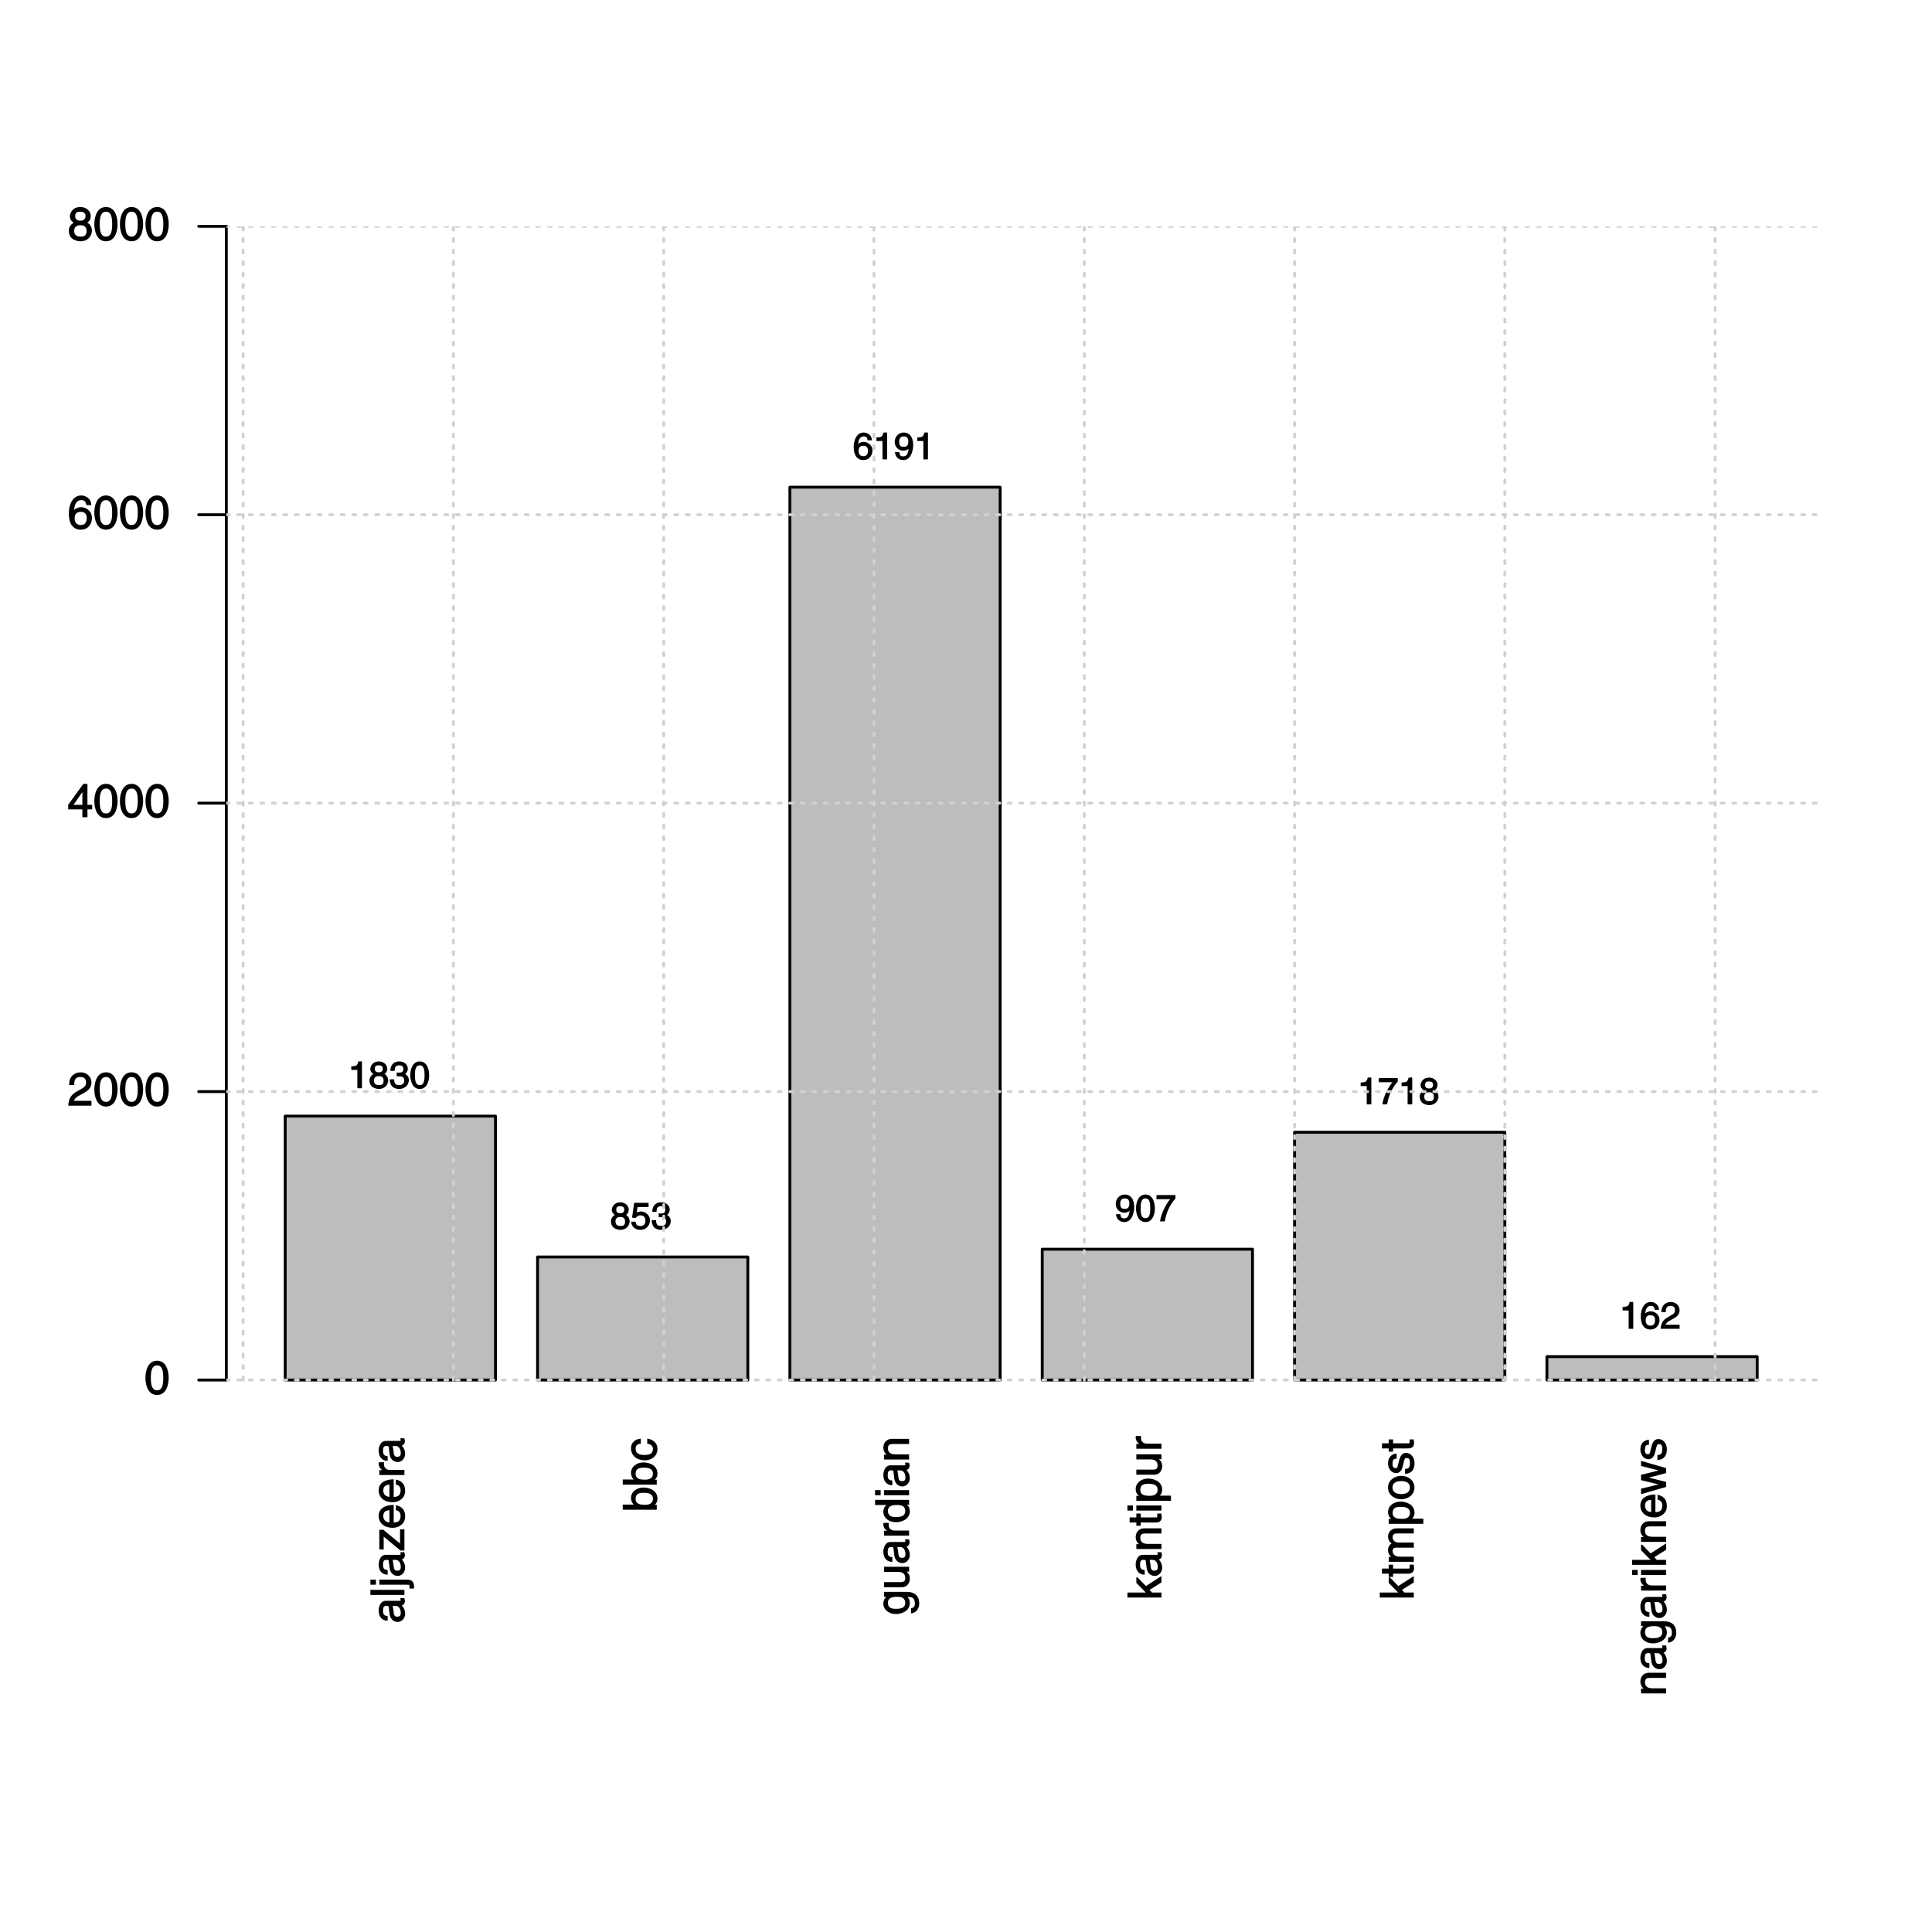 <?xml version="1.0" encoding="UTF-8" standalone="no"?>
<svg
   xmlns:dc="http://purl.org/dc/elements/1.1/"
   xmlns:cc="http://creativecommons.org/ns#"
   xmlns:rdf="http://www.w3.org/1999/02/22-rdf-syntax-ns#"
   xmlns:svg="http://www.w3.org/2000/svg"
   xmlns="http://www.w3.org/2000/svg"
   xmlns:xlink="http://www.w3.org/1999/xlink"
   xmlns:sodipodi="http://sodipodi.sourceforge.net/DTD/sodipodi-0.dtd"
   xmlns:inkscape="http://www.inkscape.org/namespaces/inkscape"
   width="504pt"
   height="504pt"
   viewBox="0 0 504 504"
   version="1.1"
   id="svg2"
   inkscape:version="0.48.4 r9939"
   sodipodi:docname="source.svg">
  <sodipodi:namedview
     pagecolor="#ffffff"
     bordercolor="#666666"
     borderopacity="1"
     objecttolerance="10"
     gridtolerance="10"
     guidetolerance="10"
     inkscape:pageopacity="0"
     inkscape:pageshadow="2"
     inkscape:window-width="640"
     inkscape:window-height="480"
     id="namedview439"
     showgrid="false"
     inkscape:zoom="0.37460317"
     inkscape:cx="315"
     inkscape:cy="315"
     inkscape:window-x="0"
     inkscape:window-y="0"
     inkscape:window-maximized="0"
     inkscape:current-layer="svg2" />
  <defs
     id="defs4">
    <g
       id="g6">
      <symbol
         overflow="visible"
         id="glyph0-0">
        <path
           style="stroke:none;"
           d=""
           id="path9" />
      </symbol>
      <symbol
         overflow="visible"
         id="glyph0-1">
        <path
           style="stroke:none;"
           d="M -4.5 -1.844 C -4.984 -1.922 -5.578 -1.953 -5.578 -3.156 C -5.578 -4.156 -5.359 -4.484 -4.688 -4.484 C -4.062 -4.484 -4.109 -4.328 -4.078 -4.078 L -3.859 -2.344 C -3.641 -0.594 -2.297 -0.281 -1.766 -0.281 C -0.688 -0.281 0.188 -1.25 0.188 -2.406 C 0.188 -3.625 -0.438 -4.359 -0.875 -4.766 L -0.969 -4.531 C -0.484 -4.562 0.125 -4.844 0.125 -5.781 C 0.125 -6.031 0.047 -6.188 -0.031 -6.484 L -1.062 -6.484 C -1.016 -6.234 -0.984 -6.109 -0.984 -6.016 C -0.984 -5.797 -0.953 -5.797 -1.219 -5.797 L -4.844 -5.797 C -6.438 -5.797 -6.719 -3.844 -6.719 -3.344 C -6.719 -1.781 -6 -0.641 -4.375 -0.594 L -4.375 -1.828 Z M -2.297 -4.469 C -1.469 -4.469 -0.953 -3.641 -0.953 -2.656 C -0.953 -1.875 -1.234 -1.656 -1.922 -1.656 C -2.719 -1.656 -2.734 -2.359 -2.812 -2.875 C -2.969 -4.172 -3.109 -4.531 -3.062 -4.469 Z "
           id="path12" />
      </symbol>
      <symbol
         overflow="visible"
         id="glyph0-2">
        <path
           style="stroke:none;"
           d="M -8.875 -1.859 L -8.875 -0.656 L 0 -0.656 L 0 -1.984 L -8.875 -1.984 Z "
           id="path15" />
      </symbol>
      <symbol
         overflow="visible"
         id="glyph0-3">
        <path
           style="stroke:none;"
           d="M -6.547 -1.859 L -6.547 -0.656 L 0.672 -0.656 C 1.375 -0.656 1.312 -0.641 1.312 -0.031 L 1.312 0.344 L 2.469 0.344 C 2.516 0.031 2.516 -0.109 2.516 -0.25 C 2.516 -1.812 1.328 -1.984 0.797 -1.984 L -6.547 -1.984 Z M -8.875 -1.859 L -8.875 -0.656 L -7.422 -0.656 L -7.422 -1.984 L -8.875 -1.984 Z "
           id="path18" />
      </symbol>
      <symbol
         overflow="visible"
         id="glyph0-4">
        <path
           style="stroke:none;"
           d="M -5.547 -5.656 L -6.547 -5.656 L -6.547 -0.516 L -5.406 -0.516 L -5.406 -3.859 L -1.016 -0.234 L 0 -0.234 L 0 -5.766 L -1.141 -5.766 L -1.141 -2.062 L -5.5 -5.656 Z "
           id="path21" />
      </symbol>
      <symbol
         overflow="visible"
         id="glyph0-5">
        <path
           style="stroke:none;"
           d="M -2.094 -4.906 C -1.625 -4.875 -1 -4.422 -1 -3.438 C -1 -2.219 -1.625 -1.734 -2.797 -1.734 L -2.797 -6.328 C -5.141 -6.328 -6.719 -5.297 -6.719 -3.484 C -6.719 -1.422 -5.047 -0.344 -3.094 -0.344 C -1.281 -0.344 0.188 -1.531 0.188 -3.281 C 0.188 -4.297 -0.094 -4.797 -0.281 -5.094 C -0.812 -5.875 -1.797 -6.203 -2.234 -6.25 L -2.234 -4.922 Z M -3.766 -1.734 C -4.734 -1.734 -5.516 -2.375 -5.516 -3.344 C -5.516 -4.625 -4.734 -4.891 -3.906 -4.938 L -3.906 -1.734 Z "
           id="path24" />
      </symbol>
      <symbol
         overflow="visible"
         id="glyph0-6">
        <path
           style="stroke:none;"
           d="M -3.781 -2.109 C -4.688 -2.109 -5.328 -2.609 -5.328 -3.594 L -5.328 -4.109 L -6.641 -4.109 C -6.703 -3.906 -6.719 -3.844 -6.719 -3.703 C -6.719 -2.922 -6.188 -2.25 -5.5 -1.859 L -5.5 -2.047 L -6.547 -2.047 L -6.547 -0.781 L 0 -0.781 L 0 -2.109 Z "
           id="path27" />
      </symbol>
      <symbol
         overflow="visible"
         id="glyph0-7">
        <path
           style="stroke:none;"
           d="M -0.125 -1.828 L -0.781 -1.828 L -0.781 -1.641 C -0.469 -1.828 0.188 -2.375 0.188 -3.438 C 0.188 -5.578 -1.953 -6.344 -3.453 -6.344 C -5.219 -6.344 -6.719 -5.25 -6.719 -3.594 C -6.703 -2.859 -6.375 -2.125 -5.75 -1.703 L -5.75 -1.891 L -8.875 -1.891 L -8.875 -0.547 L 0 -0.547 L 0 -1.828 Z M -3.281 -4.969 C -1.906 -4.969 -1 -4.578 -1 -3.422 C -1 -2.75 -1.312 -1.844 -2.969 -1.844 C -4 -1.844 -5.516 -1.875 -5.516 -3.391 C -5.516 -5.031 -4.094 -4.969 -3.281 -4.969 Z "
           id="path30" />
      </symbol>
      <symbol
         overflow="visible"
         id="glyph0-8">
        <path
           style="stroke:none;"
           d="M -4.297 -5.859 C -5.391 -5.766 -6.719 -5.016 -6.719 -3.375 C -6.719 -1.297 -5.047 -0.219 -3.094 -0.219 C -1.281 -0.219 0.188 -1.406 0.188 -3.172 C 0.188 -5 -1.359 -5.75 -2.484 -5.875 L -2.484 -4.578 C -1.391 -4.375 -1 -3.906 -1 -3.203 C -1 -1.75 -2.203 -1.625 -3.281 -1.625 C -4.391 -1.625 -5.516 -1.906 -5.516 -3.219 C -5.516 -4.109 -5.141 -4.422 -4.156 -4.578 L -4.156 -5.875 Z "
           id="path33" />
      </symbol>
      <symbol
         overflow="visible"
         id="glyph0-9">
        <path
           style="stroke:none;"
           d="M -3.281 -1.703 C -4.094 -1.703 -5.516 -1.656 -5.516 -3.281 C -5.516 -4.812 -4 -4.844 -2.969 -4.844 C -1.312 -4.844 -1 -3.938 -1 -3.266 C -1 -2.109 -1.906 -1.703 -3.281 -1.703 Z M -6.547 -5.984 L -6.547 -4.844 L -5.656 -4.844 L -5.656 -5.031 C -5.969 -4.812 -6.719 -4.234 -6.719 -3.094 C -6.719 -1.422 -5.219 -0.344 -3.453 -0.344 C -1.953 -0.344 0.188 -1.109 0.188 -3.234 C 0.188 -4.078 -0.25 -4.734 -0.75 -5.047 L -0.703 -5.047 L -0.703 -4.781 L -0.578 -4.781 C 0.172 -4.781 1.5 -4.969 1.5 -3.141 C 1.5 -2.891 1.625 -2.047 0.5 -1.844 L 0.5 -0.516 C 2.297 -0.734 2.641 -2.328 2.641 -3.078 C 2.641 -5.969 0.25 -6.125 -0.641 -6.125 L -6.547 -6.125 Z "
           id="path36" />
      </symbol>
      <symbol
         overflow="visible"
         id="glyph0-10">
        <path
           style="stroke:none;"
           d="M -0.125 -6 L -6.547 -6 L -6.547 -4.672 L -2.953 -4.672 C -2.047 -4.672 -1 -4.422 -1 -3.078 C -1 -2.406 -1.219 -2 -2.25 -2 L -6.547 -2 L -6.547 -0.672 L -1.891 -0.672 C -0.391 -0.672 0.188 -1.938 0.188 -2.859 C 0.188 -3.859 -0.234 -4.5 -0.859 -4.859 L -0.984 -4.734 L 0 -4.734 L 0 -6 Z "
           id="path39" />
      </symbol>
      <symbol
         overflow="visible"
         id="glyph0-11">
        <path
           style="stroke:none;"
           d="M -8.875 -5.984 L -8.875 -4.781 L -5.609 -4.781 L -5.812 -4.844 C -5.969 -4.75 -6.719 -4.172 -6.719 -3.031 C -6.719 -1.375 -5.219 -0.281 -3.453 -0.281 C -1.953 -0.281 0.188 -1.047 0.188 -3.188 C 0.188 -3.797 -0.047 -4.609 -0.859 -5.047 L -0.859 -4.844 L 0 -4.844 L 0 -6.125 L -8.875 -6.125 Z M -3.281 -1.641 C -4.094 -1.641 -5.516 -1.594 -5.516 -3.234 C -5.516 -4.75 -4 -4.781 -2.969 -4.781 C -1.312 -4.781 -1 -3.875 -1 -3.203 C -1 -2.047 -1.906 -1.641 -3.281 -1.641 Z "
           id="path42" />
      </symbol>
      <symbol
         overflow="visible"
         id="glyph0-12">
        <path
           style="stroke:none;"
           d="M -6.547 -1.859 L -6.547 -0.656 L 0 -0.656 L 0 -1.984 L -6.547 -1.984 Z M -7.547 -1.984 L -8.875 -1.984 L -8.875 -0.656 L -7.422 -0.656 L -7.422 -1.984 Z "
           id="path45" />
      </symbol>
      <symbol
         overflow="visible"
         id="glyph0-13">
        <path
           style="stroke:none;"
           d="M -4.406 -6.031 C -6.188 -6.031 -6.719 -4.672 -6.719 -3.703 C -6.719 -2.609 -5.953 -1.922 -5.656 -1.734 L -5.656 -1.906 L -6.547 -1.906 L -6.547 -0.641 L 0 -0.641 L 0 -1.969 L -3.547 -1.969 C -5.25 -1.969 -5.516 -2.891 -5.516 -3.484 C -5.516 -4.531 -5.094 -4.688 -4 -4.688 L 0 -4.688 L 0 -6.031 Z "
           id="path48" />
      </symbol>
      <symbol
         overflow="visible"
         id="glyph0-14">
        <path
           style="stroke:none;"
           d="M -3.969 -3.562 L -6.312 -5.969 L -6.547 -5.875 L -6.547 -4.469 L -3.859 -1.719 L -3.75 -1.953 L -8.875 -1.953 L -8.875 -0.656 L 0 -0.656 L 0 -1.953 L -2.453 -1.953 L -3.094 -2.656 L 0 -4.578 L 0 -6.25 L -4.047 -3.641 Z "
           id="path51" />
      </symbol>
      <symbol
         overflow="visible"
         id="glyph0-15">
        <path
           style="stroke:none;"
           d="M -5.531 -3.219 L -6.547 -3.219 L -6.547 -2.203 L -8.297 -2.203 L -8.297 -0.875 L -6.547 -0.875 L -6.547 -0.031 L -5.406 -0.031 L -5.406 -0.875 L -1.391 -0.875 C -0.641 -0.875 0.078 -1.25 0.078 -2.297 C 0.078 -2.406 0.031 -2.703 -0.016 -3.219 L -1.094 -3.219 L -1.094 -2.719 C -1.094 -2.5 -0.953 -2.203 -1.453 -2.203 L -5.406 -2.203 L -5.406 -3.219 Z "
           id="path54" />
      </symbol>
      <symbol
         overflow="visible"
         id="glyph0-16">
        <path
           style="stroke:none;"
           d="M -2.969 -1.844 C -4 -1.844 -5.516 -1.875 -5.516 -3.391 C -5.516 -5.031 -4.094 -4.969 -3.281 -4.969 C -1.906 -4.969 -1 -4.578 -1 -3.422 C -1 -2.75 -1.312 -1.844 -2.969 -1.844 Z M 2.484 -0.703 L 2.484 -1.891 L -0.656 -1.891 L -0.656 -1.703 C -0.25 -1.938 0.188 -2.609 0.188 -3.438 C 0.188 -5.578 -1.953 -6.344 -3.453 -6.344 C -5.219 -6.344 -6.719 -5.25 -6.719 -3.594 C -6.719 -2.453 -5.969 -1.859 -5.656 -1.641 L -5.656 -1.828 L -6.547 -1.828 L -6.547 -0.547 L 2.484 -0.547 Z "
           id="path57" />
      </symbol>
      <symbol
         overflow="visible"
         id="glyph0-17">
        <path
           style="stroke:none;"
           d="M 0 -0.781 L 0 -1.969 L -3.547 -1.969 C -5.25 -1.969 -5.516 -2.891 -5.516 -3.484 C -5.516 -4.266 -5 -4.328 -4.469 -4.328 L 0 -4.328 L 0 -5.656 L -3.953 -5.656 C -4.797 -5.656 -5.516 -6.125 -5.516 -7.016 C -5.516 -7.906 -5.047 -8.031 -4.188 -8.031 L 0 -8.031 L 0 -9.359 L -4.469 -9.359 C -6.234 -9.359 -6.719 -7.953 -6.719 -7.281 C -6.719 -6.312 -6.25 -5.781 -5.797 -5.391 C -6 -5.281 -6.719 -4.828 -6.719 -3.703 C -6.719 -2.562 -5.953 -1.922 -5.656 -1.734 L -5.656 -1.906 L -6.547 -1.906 L -6.547 -0.641 L 0 -0.641 Z "
           id="path60" />
      </symbol>
      <symbol
         overflow="visible"
         id="glyph0-18">
        <path
           style="stroke:none;"
           d="M -3.281 -0.281 C -1.656 -0.281 0.172 -1.328 0.172 -3.344 C 0.172 -5.344 -1.656 -6.391 -3.281 -6.391 C -4.891 -6.391 -6.719 -5.344 -6.719 -3.344 C -6.719 -1.328 -4.891 -0.281 -3.281 -0.281 Z M -3.281 -1.641 C -4.109 -1.641 -5.547 -1.828 -5.547 -3.344 C -5.547 -4.844 -4.109 -5.016 -3.281 -5.016 C -2.438 -5.016 -1.016 -4.844 -1.016 -3.344 C -1.016 -1.828 -2.438 -1.641 -3.281 -1.641 Z "
           id="path63" />
      </symbol>
      <symbol
         overflow="visible"
         id="glyph0-19">
        <path
           style="stroke:none;"
           d="M -4.625 -5.5 C -4.938 -5.5 -6.719 -5.203 -6.719 -2.969 C -6.719 -1.734 -5.969 -0.438 -4.578 -0.438 C -3.719 -0.438 -3.141 -1.156 -2.922 -2.047 L -2.625 -3.266 C -2.406 -4.156 -2.359 -4.375 -1.859 -4.375 C -1.156 -4.375 -1 -3.828 -1 -3.078 C -1 -1.578 -1.656 -1.578 -2.281 -1.531 L -2.281 -0.234 C -1.391 -0.281 0.188 -0.594 0.188 -3.078 C 0.188 -4.5 -0.734 -5.703 -2.031 -5.703 C -2.875 -5.703 -3.484 -5.109 -3.812 -3.797 L -4.078 -2.75 C -4.281 -1.938 -4.266 -1.734 -4.781 -1.734 C -5.562 -1.734 -5.547 -2.531 -5.547 -2.859 C -5.547 -4.188 -5.016 -4.188 -4.484 -4.203 L -4.484 -5.5 Z "
           id="path66" />
      </symbol>
      <symbol
         overflow="visible"
         id="glyph0-20">
        <path
           style="stroke:none;"
           d="M -4.859 -4.297 L -4.859 -4.219 L 0 -5.484 L 0 -6.781 L -6.547 -8.672 L -6.547 -7.344 L -1.609 -6.078 L -1.609 -6.25 L -6.547 -5.031 L -6.547 -3.641 L -1.609 -2.438 L -1.609 -2.609 L -6.547 -1.422 L -6.547 0.016 L 0 -1.875 L 0 -3.172 L -4.859 -4.391 Z "
           id="path69" />
      </symbol>
      <symbol
         overflow="visible"
         id="glyph1-0">
        <path
           style="stroke:none;"
           d=""
           id="path72" />
      </symbol>
      <symbol
         overflow="visible"
         id="glyph1-1">
        <path
           style="stroke:none;"
           d="M 4.953 -4.234 C 4.953 -2.125 4.547 -0.984 3.344 -0.984 C 2.125 -0.984 1.703 -2.125 1.703 -4.234 C 1.703 -6.344 2.125 -7.484 3.344 -7.484 C 4.547 -7.484 4.953 -6.344 4.953 -4.234 Z M 6.359 -4.234 C 6.359 -5.984 5.766 -8.703 3.344 -8.703 C 0.906 -8.703 0.297 -5.984 0.297 -4.234 C 0.297 -2.484 0.906 0.234 3.344 0.234 C 5.766 0.234 6.359 -2.484 6.359 -4.234 Z "
           id="path75" />
      </symbol>
      <symbol
         overflow="visible"
         id="glyph1-2">
        <path
           style="stroke:none;"
           d="M 1.719 -5.547 C 1.75 -6.125 1.688 -7.484 3.281 -7.484 C 4.531 -7.484 4.812 -6.766 4.812 -6.094 C 4.812 -4.984 4.203 -4.734 3.297 -4.219 L 2.188 -3.578 C 1.062 -2.922 0.234 -1.891 0.172 0 L 6.219 0 L 6.219 -1.266 L 1.656 -1.266 C 1.688 -1.453 1.891 -2.016 3.047 -2.656 L 3.922 -3.125 C 5.188 -3.797 6.219 -4.531 6.219 -6.047 C 6.219 -7.625 4.906 -8.703 3.438 -8.703 C 2.531 -8.703 0.391 -8.297 0.391 -5.406 L 1.703 -5.406 Z "
           id="path78" />
      </symbol>
      <symbol
         overflow="visible"
         id="glyph1-3">
        <path
           style="stroke:none;"
           d="M 6.406 -2.188 L 6.406 -3.234 L 5.172 -3.234 L 5.172 -8.703 L 4.094 -8.703 L 0.156 -3.25 L 0.156 -2.047 L 3.844 -2.047 L 3.844 0 L 5.172 0 L 5.172 -2.047 L 6.406 -2.047 Z M 3.953 -6.797 L 3.844 -6.797 L 3.844 -3.234 L 1.531 -3.234 L 4.016 -6.797 Z "
           id="path81" />
      </symbol>
      <symbol
         overflow="visible"
         id="glyph1-4">
        <path
           style="stroke:none;"
           d="M 6.172 -6.328 C 6.062 -8.047 4.547 -8.703 3.578 -8.703 C 1.062 -8.703 0.312 -5.906 0.312 -4.062 C 0.312 -2.953 0.484 -1.828 1 -1.031 C 1.594 -0.094 2.625 0.234 3.281 0.234 C 4.469 0.234 5.062 -0.125 5.516 -0.625 C 6.078 -1.25 6.344 -1.969 6.344 -2.828 C 6.344 -4.844 4.609 -5.641 3.578 -5.641 C 2.422 -5.641 1.734 -5.031 1.531 -4.688 L 1.688 -4.562 C 1.688 -5.391 1.891 -7.484 3.547 -7.484 C 4.469 -7.484 4.734 -7.062 4.891 -6.188 L 6.188 -6.188 Z M 1.828 -2.719 C 1.828 -3.719 2.25 -4.422 3.422 -4.422 C 4.734 -4.422 4.984 -3.531 4.984 -2.781 C 4.984 -1.641 4.469 -0.984 3.469 -0.984 C 2.234 -0.984 1.828 -1.828 1.828 -2.719 Z "
           id="path84" />
      </symbol>
      <symbol
         overflow="visible"
         id="glyph1-5">
        <path
           style="stroke:none;"
           d="M 6.031 -6.391 C 6.031 -7.375 5.172 -8.703 3.297 -8.703 C 1.281 -8.703 0.594 -7.125 0.594 -6.25 C 0.594 -5.453 1.156 -4.75 1.891 -4.469 L 1.891 -4.734 C 1 -4.375 0.312 -3.594 0.312 -2.562 C 0.312 -2.141 0.344 -1.141 1.219 -0.453 C 1.891 0.078 2.875 0.234 3.344 0.234 C 5.344 0.234 6.344 -1.219 6.344 -2.562 C 6.344 -3.203 5.969 -4.266 5.125 -4.625 C 5.297 -4.719 6.031 -5.188 6.031 -6.391 Z M 3.328 -3.953 C 4.281 -3.953 4.938 -3.594 4.938 -2.453 C 4.938 -1.125 4.156 -0.984 3.391 -0.984 C 1.922 -0.984 1.719 -1.859 1.719 -2.531 C 1.719 -3.312 2.141 -3.953 3.328 -3.953 Z M 3.312 -5.141 C 2.547 -5.141 1.969 -5.5 1.969 -6.297 C 1.969 -6.844 2.109 -7.484 3.234 -7.484 C 4.469 -7.484 4.672 -6.875 4.672 -6.359 C 4.672 -5.594 4.219 -5.141 3.312 -5.141 Z "
           id="path87" />
      </symbol>
      <symbol
         overflow="visible"
         id="glyph2-0">
        <path
           style="stroke:none;"
           d=""
           id="path90" />
      </symbol>
      <symbol
         overflow="visible"
         id="glyph2-1">
        <path
           style="stroke:none;"
           d="M 3.438 -7 L 2.656 -7 C 2.359 -5.781 2.062 -5.797 0.812 -5.703 L 0.812 -4.781 L 2.391 -4.781 L 2.391 0 L 3.594 0 L 3.594 -7 Z "
           id="path93" />
      </symbol>
      <symbol
         overflow="visible"
         id="glyph2-2">
        <path
           style="stroke:none;"
           d="M 4.859 -5.125 C 4.859 -5.922 4.141 -7 2.641 -7 C 1.031 -7 0.438 -5.719 0.438 -5.016 C 0.438 -4.391 0.938 -3.797 1.5 -3.578 L 1.5 -3.844 C 0.797 -3.547 0.219 -2.891 0.219 -2.062 C 0.219 -1.734 0.266 -0.922 0.953 -0.375 C 1.484 0.047 2.297 0.188 2.672 0.188 C 4.266 0.188 5.109 -0.984 5.109 -2.078 C 5.109 -2.578 4.766 -3.469 4.141 -3.719 C 4.25 -3.781 4.859 -4.156 4.859 -5.125 Z M 2.656 -3.172 C 3.422 -3.172 3.906 -2.891 3.906 -1.969 C 3.906 -0.922 3.312 -0.828 2.703 -0.828 C 1.531 -0.828 1.406 -1.5 1.406 -2.047 C 1.406 -2.672 1.703 -3.172 2.656 -3.172 Z M 2.641 -4.156 C 2.031 -4.156 1.609 -4.406 1.609 -5.062 C 1.609 -5.484 1.688 -5.984 2.594 -5.984 C 3.578 -5.984 3.688 -5.516 3.688 -5.109 C 3.688 -4.484 3.375 -4.156 2.641 -4.156 Z "
           id="path96" />
      </symbol>
      <symbol
         overflow="visible"
         id="glyph2-3">
        <path
           style="stroke:none;"
           d="M 2.156 -3.109 C 2.281 -3.109 2.406 -3.125 2.531 -3.125 C 3.109 -3.125 3.953 -3.141 3.953 -2 C 3.953 -1.234 3.5 -0.828 2.641 -0.828 C 1.375 -0.828 1.375 -1.547 1.328 -2.328 L 0.156 -2.328 C 0.234 -1.406 0.484 -0.547 1.234 -0.156 C 1.547 0.016 2.078 0.188 2.578 0.188 C 4.297 0.188 5.156 -1 5.156 -2.109 C 5.156 -3.016 4.531 -3.609 4.031 -3.766 L 4.031 -3.609 C 4.25 -3.688 4.891 -4.234 4.891 -5.094 C 4.891 -6.125 3.969 -7 2.672 -7 C 0.891 -7 0.328 -5.656 0.328 -4.531 L 1.453 -4.531 C 1.5 -5.125 1.422 -5.984 2.625 -5.984 C 3.641 -5.984 3.719 -5.453 3.719 -5.047 C 3.719 -4.203 3.25 -4.078 2.594 -4.078 C 2.453 -4.078 2.297 -4.094 2 -4.109 L 2 -3.109 Z "
           id="path99" />
      </symbol>
      <symbol
         overflow="visible"
         id="glyph2-4">
        <path
           style="stroke:none;"
           d="M 3.922 -3.406 C 3.922 -1.719 3.641 -0.828 2.672 -0.828 C 1.703 -0.828 1.406 -1.719 1.406 -3.406 C 1.406 -5.094 1.703 -5.984 2.672 -5.984 C 3.641 -5.984 3.922 -5.094 3.922 -3.406 Z M 5.125 -3.406 C 5.125 -4.812 4.609 -7 2.672 -7 C 0.734 -7 0.203 -4.812 0.203 -3.406 C 0.203 -2 0.734 0.188 2.672 0.188 C 4.609 0.188 5.125 -2 5.125 -3.406 Z "
           id="path102" />
      </symbol>
      <symbol
         overflow="visible"
         id="glyph2-5">
        <path
           style="stroke:none;"
           d="M 1.703 -5.781 L 4.703 -5.781 L 4.703 -6.859 L 0.938 -6.859 L 0.391 -2.984 L 1.359 -2.938 C 1.703 -3.391 2.047 -3.594 2.531 -3.594 C 3.375 -3.594 3.875 -3.188 3.875 -2.219 C 3.875 -1.375 3.484 -0.812 2.609 -0.812 C 1.859 -0.812 1.406 -1.016 1.312 -1.938 L 0.141 -1.938 C 0.312 -0.297 1.609 0.188 2.484 0.188 C 4.594 0.188 5.078 -1.562 5.078 -2.312 C 5.078 -3.703 3.812 -4.609 2.719 -4.609 C 2.109 -4.609 1.594 -4.359 1.609 -4.375 L 1.828 -5.781 Z "
           id="path105" />
      </symbol>
      <symbol
         overflow="visible"
         id="glyph2-6">
        <path
           style="stroke:none;"
           d="M 4.969 -5.078 C 4.891 -6.453 3.641 -7 2.859 -7 C 0.844 -7 0.219 -4.734 0.219 -3.266 C 0.219 -2.375 0.375 -1.469 0.781 -0.828 C 1.25 -0.094 2.094 0.188 2.625 0.188 C 3.562 0.188 4.062 -0.109 4.422 -0.516 C 4.891 -1 5.109 -1.594 5.109 -2.281 C 5.109 -3.891 3.688 -4.562 2.859 -4.562 C 1.938 -4.562 1.359 -4.062 1.234 -3.812 L 1.375 -3.672 C 1.375 -4.328 1.516 -5.984 2.844 -5.984 C 3.562 -5.984 3.734 -5.672 3.875 -4.953 L 4.984 -4.953 Z M 1.5 -2.203 C 1.5 -3 1.797 -3.547 2.734 -3.547 C 3.781 -3.547 3.938 -2.844 3.938 -2.25 C 3.938 -1.328 3.578 -0.828 2.766 -0.828 C 1.781 -0.828 1.5 -1.484 1.5 -2.203 Z "
           id="path108" />
      </symbol>
      <symbol
         overflow="visible"
         id="glyph2-7">
        <path
           style="stroke:none;"
           d="M 2.516 -2.25 C 3.141 -2.25 3.969 -2.672 4.094 -2.953 L 3.938 -3.125 C 3.719 -1.438 3.391 -0.781 2.469 -0.781 C 1.781 -0.781 1.516 -1.062 1.453 -1.875 L 0.328 -1.875 C 0.328 -1.094 0.906 0.188 2.484 0.188 C 4.812 0.188 5.078 -3.016 5.078 -3.734 C 5.078 -4.828 4.719 -7 2.578 -7 C 1.156 -7 0.25 -5.781 0.25 -4.562 C 0.25 -3.219 1.281 -2.25 2.516 -2.25 Z M 2.641 -3.266 C 2.078 -3.266 1.422 -3.297 1.422 -4.594 C 1.422 -5.5 1.797 -5.984 2.578 -5.984 C 3.547 -5.984 3.797 -5.438 3.797 -4.672 C 3.797 -3.344 3.094 -3.266 2.641 -3.266 Z "
           id="path111" />
      </symbol>
      <symbol
         overflow="visible"
         id="glyph2-8">
        <path
           style="stroke:none;"
           d="M 0.359 -5.781 L 3.766 -5.781 C 2.672 -4.484 1.391 -2 1.141 0 L 2.375 0 C 2.875 -3.141 4.438 -5.203 5.156 -5.938 L 5.156 -6.859 L 0.203 -6.859 L 0.203 -5.781 Z "
           id="path114" />
      </symbol>
      <symbol
         overflow="visible"
         id="glyph2-9">
        <path
           style="stroke:none;"
           d="M 1.406 -4.453 C 1.438 -4.922 1.359 -5.984 2.625 -5.984 C 3.609 -5.984 3.812 -5.438 3.812 -4.891 C 3.812 -4.016 3.344 -3.828 2.625 -3.422 L 1.734 -2.891 C 0.828 -2.375 0.141 -1.547 0.094 0 L 5.016 0 L 5.016 -1.062 L 1.359 -1.062 C 1.375 -1.188 1.531 -1.625 2.453 -2.125 L 3.156 -2.516 C 4.156 -3.047 5.016 -3.641 5.016 -4.859 C 5.016 -6.109 3.922 -7 2.75 -7 C 2.031 -7 0.266 -6.656 0.266 -4.328 L 1.406 -4.328 Z "
           id="path117" />
      </symbol>
    </g>
    <clipPath
       id="clip1">
      <path
         d="M 63 59.039 L 64 59.039 L 64 361 L 63 361 Z "
         id="path120" />
    </clipPath>
    <clipPath
       id="clip2">
      <path
         d="M 117 59.039 L 119 59.039 L 119 361 L 117 361 Z "
         id="path123" />
    </clipPath>
    <clipPath
       id="clip3">
      <path
         d="M 172 59.039 L 174 59.039 L 174 361 L 172 361 Z "
         id="path126" />
    </clipPath>
    <clipPath
       id="clip4">
      <path
         d="M 227 59.039 L 229 59.039 L 229 361 L 227 361 Z "
         id="path129" />
    </clipPath>
    <clipPath
       id="clip5">
      <path
         d="M 282 59.039 L 284 59.039 L 284 361 L 282 361 Z "
         id="path132" />
    </clipPath>
    <clipPath
       id="clip6">
      <path
         d="M 337 59.039 L 339 59.039 L 339 361 L 337 361 Z "
         id="path135" />
    </clipPath>
    <clipPath
       id="clip7">
      <path
         d="M 392 59.039 L 393 59.039 L 393 361 L 392 361 Z "
         id="path138" />
    </clipPath>
    <clipPath
       id="clip8">
      <path
         d="M 447 59.039 L 448 59.039 L 448 361 L 447 361 Z "
         id="path141" />
    </clipPath>
    <clipPath
       id="clip9">
      <path
         d="M 59.039 359 L 474.758 359 L 474.758 361 L 59.039 361 Z "
         id="path144" />
    </clipPath>
    <clipPath
       id="clip10">
      <path
         d="M 59.039 284 L 474.758 284 L 474.758 286 L 59.039 286 Z "
         id="path147" />
    </clipPath>
    <clipPath
       id="clip11">
      <path
         d="M 59.039 209 L 474.758 209 L 474.758 210 L 59.039 210 Z "
         id="path150" />
    </clipPath>
    <clipPath
       id="clip12">
      <path
         d="M 59.039 133 L 474.758 133 L 474.758 135 L 59.039 135 Z "
         id="path153" />
    </clipPath>
    <clipPath
       id="clip13">
      <path
         d="M 59.039 59.039 L 474.758 59.039 L 474.758 60 L 59.039 60 Z "
         id="path156" />
    </clipPath>
  </defs>
  <path
     inkscape:connector-curvature="0"
     id="path161"
     d="m 74.398,360 54.855,0 0,-68.844 -54.855,0 z"
     style="fill:#bdbdbd;fill-opacity:1;fill-rule:nonzero;stroke:#000000;stroke-width:0.75;stroke-linecap:round;stroke-linejoin:round;stroke-miterlimit:10;stroke-opacity:1" />
  <path
     inkscape:connector-curvature="0"
     id="path163"
     d="m 140.23,360 54.855,0 0,-32.09 -54.855,0 z"
     style="fill:#bdbdbd;fill-opacity:1;fill-rule:nonzero;stroke:#000000;stroke-width:0.75;stroke-linecap:round;stroke-linejoin:round;stroke-miterlimit:10;stroke-opacity:1" />
  <path
     inkscape:connector-curvature="0"
     id="path165"
     d="m 206.059,360 54.855,0 0,-232.906 -54.855,0 z"
     style="fill:#bdbdbd;fill-opacity:1;fill-rule:nonzero;stroke:#000000;stroke-width:0.75;stroke-linecap:round;stroke-linejoin:round;stroke-miterlimit:10;stroke-opacity:1" />
  <path
     inkscape:connector-curvature="0"
     id="path167"
     d="m 271.887,360 54.855,0 0,-34.121 -54.855,0 z"
     style="fill:#bdbdbd;fill-opacity:1;fill-rule:nonzero;stroke:#000000;stroke-width:0.75;stroke-linecap:round;stroke-linejoin:round;stroke-miterlimit:10;stroke-opacity:1" />
  <path
     inkscape:connector-curvature="0"
     id="path169"
     d="m 337.715,360 54.855,0 0,-64.633 -54.855,0 z"
     style="fill:#bdbdbd;fill-opacity:1;fill-rule:nonzero;stroke:#000000;stroke-width:0.75;stroke-linecap:round;stroke-linejoin:round;stroke-miterlimit:10;stroke-opacity:1" />
  <path
     inkscape:connector-curvature="0"
     id="path171"
     d="m 403.543,360 54.855,0 0,-6.094 -54.855,0 z"
     style="fill:#bdbdbd;fill-opacity:1;fill-rule:nonzero;stroke:#000000;stroke-width:0.75;stroke-linecap:round;stroke-linejoin:round;stroke-miterlimit:10;stroke-opacity:1" />
  <g
     id="g173"
     style="fill:#000000;fill-opacity:1">
    <use
       height="504"
       width="504"
       id="use175"
       y="423.398"
       x="105.5"
       xlink:href="#glyph0-1" />
    <use
       height="504"
       width="504"
       id="use177"
       y="416.727"
       x="105.5"
       xlink:href="#glyph0-2" />
    <use
       height="504"
       width="504"
       id="use179"
       y="414.062"
       x="105.5"
       xlink:href="#glyph0-3" />
    <use
       height="504"
       width="504"
       id="use181"
       y="411.398"
       x="105.5"
       xlink:href="#glyph0-1" />
    <use
       height="504"
       width="504"
       id="use183"
       y="404.727"
       x="105.5"
       xlink:href="#glyph0-4" />
    <use
       height="504"
       width="504"
       id="use185"
       y="398.906"
       x="105.5"
       xlink:href="#glyph0-5" />
    <use
       height="504"
       width="504"
       id="use187"
       y="392.234"
       x="105.5"
       xlink:href="#glyph0-5" />
    <use
       height="504"
       width="504"
       id="use189"
       y="385.562"
       x="105.5"
       xlink:href="#glyph0-6" />
    <use
       height="504"
       width="504"
       id="use191"
       y="381.686"
       x="105.5"
       xlink:href="#glyph0-1" />
  </g>
  <g
     id="g193"
     style="fill:#000000;fill-opacity:1">
    <use
       height="504"
       width="504"
       id="use195"
       y="394.398"
       x="171.328"
       xlink:href="#glyph0-7" />
    <use
       height="504"
       width="504"
       id="use197"
       y="387.846"
       x="171.328"
       xlink:href="#glyph0-7" />
    <use
       height="504"
       width="504"
       id="use199"
       y="381.174"
       x="171.328"
       xlink:href="#glyph0-8" />
  </g>
  <g
     id="g201"
     style="fill:#000000;fill-opacity:1">
    <use
       height="504"
       width="504"
       id="use203"
       y="421.398"
       x="237.156"
       xlink:href="#glyph0-9" />
    <use
       height="504"
       width="504"
       id="use205"
       y="414.727"
       x="237.156"
       xlink:href="#glyph0-10" />
    <use
       height="504"
       width="504"
       id="use207"
       y="408.055"
       x="237.156"
       xlink:href="#glyph0-1" />
    <use
       height="504"
       width="504"
       id="use209"
       y="401.383"
       x="237.156"
       xlink:href="#glyph0-6" />
    <use
       height="504"
       width="504"
       id="use211"
       y="397.387"
       x="237.156"
       xlink:href="#glyph0-11" />
    <use
       height="504"
       width="504"
       id="use213"
       y="390.715"
       x="237.156"
       xlink:href="#glyph0-12" />
    <use
       height="504"
       width="504"
       id="use215"
       y="388.051"
       x="237.156"
       xlink:href="#glyph0-1" />
    <use
       height="504"
       width="504"
       id="use217"
       y="381.379"
       x="237.156"
       xlink:href="#glyph0-13" />
  </g>
  <g
     id="g219"
     style="fill:#000000;fill-opacity:1">
    <use
       height="504"
       width="504"
       id="use221"
       y="417.398"
       x="302.984"
       xlink:href="#glyph0-14" />
    <use
       height="504"
       width="504"
       id="use223"
       y="411.398"
       x="302.984"
       xlink:href="#glyph0-1" />
    <use
       height="504"
       width="504"
       id="use225"
       y="404.727"
       x="302.984"
       xlink:href="#glyph0-13" />
    <use
       height="504"
       width="504"
       id="use227"
       y="398.055"
       x="302.984"
       xlink:href="#glyph0-15" />
    <use
       height="504"
       width="504"
       id="use229"
       y="394.719"
       x="302.984"
       xlink:href="#glyph0-12" />
    <use
       height="504"
       width="504"
       id="use231"
       y="392.055"
       x="302.984"
       xlink:href="#glyph0-16" />
    <use
       height="504"
       width="504"
       id="use233"
       y="385.383"
       x="302.984"
       xlink:href="#glyph0-10" />
    <use
       height="504"
       width="504"
       id="use235"
       y="378.711"
       x="302.984"
       xlink:href="#glyph0-6" />
  </g>
  <g
     id="g237"
     style="fill:#000000;fill-opacity:1">
    <use
       height="504"
       width="504"
       id="use239"
       y="417.398"
       x="368.816"
       xlink:href="#glyph0-14" />
    <use
       height="504"
       width="504"
       id="use241"
       y="411.398"
       x="368.816"
       xlink:href="#glyph0-15" />
    <use
       height="504"
       width="504"
       id="use243"
       y="408.062"
       x="368.816"
       xlink:href="#glyph0-17" />
    <use
       height="504"
       width="504"
       id="use245"
       y="398.066"
       x="368.816"
       xlink:href="#glyph0-16" />
    <use
       height="504"
       width="504"
       id="use247"
       y="391.395"
       x="368.816"
       xlink:href="#glyph0-18" />
    <use
       height="504"
       width="504"
       id="use249"
       y="384.723"
       x="368.816"
       xlink:href="#glyph0-19" />
    <use
       height="504"
       width="504"
       id="use251"
       y="378.723"
       x="368.816"
       xlink:href="#glyph0-15" />
  </g>
  <g
     id="g253"
     style="fill:#000000;fill-opacity:1">
    <use
       height="504"
       width="504"
       id="use255"
       y="442.398"
       x="434.645"
       xlink:href="#glyph0-13" />
    <use
       height="504"
       width="504"
       id="use257"
       y="435.727"
       x="434.645"
       xlink:href="#glyph0-1" />
    <use
       height="504"
       width="504"
       id="use259"
       y="429.055"
       x="434.645"
       xlink:href="#glyph0-9" />
    <use
       height="504"
       width="504"
       id="use261"
       y="422.383"
       x="434.645"
       xlink:href="#glyph0-1" />
    <use
       height="504"
       width="504"
       id="use263"
       y="415.711"
       x="434.645"
       xlink:href="#glyph0-6" />
    <use
       height="504"
       width="504"
       id="use265"
       y="411.535"
       x="434.645"
       xlink:href="#glyph0-12" />
    <use
       height="504"
       width="504"
       id="use267"
       y="408.871"
       x="434.645"
       xlink:href="#glyph0-14" />
    <use
       height="504"
       width="504"
       id="use269"
       y="402.871"
       x="434.645"
       xlink:href="#glyph0-13" />
    <use
       height="504"
       width="504"
       id="use271"
       y="396.199"
       x="434.645"
       xlink:href="#glyph0-5" />
    <use
       height="504"
       width="504"
       id="use273"
       y="389.767"
       x="434.645"
       xlink:href="#glyph0-20" />
    <use
       height="504"
       width="504"
       id="use275"
       y="381.103"
       x="434.645"
       xlink:href="#glyph0-19" />
  </g>
  <path
     inkscape:connector-curvature="0"
     id="path277"
     d="m 59.039,360 0,-300.961"
     style="fill:none;stroke:#000000;stroke-width:0.75;stroke-linecap:round;stroke-linejoin:round;stroke-miterlimit:10;stroke-opacity:1" />
  <path
     inkscape:connector-curvature="0"
     id="path279"
     d="m 59.039,360 -7.199,0"
     style="fill:none;stroke:#000000;stroke-width:0.75;stroke-linecap:round;stroke-linejoin:round;stroke-miterlimit:10;stroke-opacity:1" />
  <path
     inkscape:connector-curvature="0"
     id="path281"
     d="m 59.039,284.762 -7.199,0"
     style="fill:none;stroke:#000000;stroke-width:0.75;stroke-linecap:round;stroke-linejoin:round;stroke-miterlimit:10;stroke-opacity:1" />
  <path
     inkscape:connector-curvature="0"
     id="path283"
     d="m 59.039,209.52 -7.199,0"
     style="fill:none;stroke:#000000;stroke-width:0.75;stroke-linecap:round;stroke-linejoin:round;stroke-miterlimit:10;stroke-opacity:1" />
  <path
     inkscape:connector-curvature="0"
     id="path285"
     d="m 59.039,134.281 -7.199,0"
     style="fill:none;stroke:#000000;stroke-width:0.75;stroke-linecap:round;stroke-linejoin:round;stroke-miterlimit:10;stroke-opacity:1" />
  <path
     inkscape:connector-curvature="0"
     id="path287"
     d="m 59.039,59.039 -7.199,0"
     style="fill:none;stroke:#000000;stroke-width:0.75;stroke-linecap:round;stroke-linejoin:round;stroke-miterlimit:10;stroke-opacity:1" />
  <g
     id="g289"
     style="fill:#000000;fill-opacity:1">
    <use
       height="504"
       width="504"
       id="use291"
       y="363.672"
       x="37.641"
       xlink:href="#glyph1-1" />
  </g>
  <g
     id="g293"
     style="fill:#000000;fill-opacity:1">
    <use
       height="504"
       width="504"
       id="use295"
       y="288.434"
       x="17.641"
       xlink:href="#glyph1-2" />
    <use
       height="504"
       width="504"
       id="use297"
       y="288.434"
       x="24.312"
       xlink:href="#glyph1-1" />
    <use
       height="504"
       width="504"
       id="use299"
       y="288.434"
       x="30.984"
       xlink:href="#glyph1-1" />
    <use
       height="504"
       width="504"
       id="use301"
       y="288.434"
       x="37.656"
       xlink:href="#glyph1-1" />
  </g>
  <g
     id="g303"
     style="fill:#000000;fill-opacity:1">
    <use
       height="504"
       width="504"
       id="use305"
       y="213.191"
       x="17.641"
       xlink:href="#glyph1-3" />
    <use
       height="504"
       width="504"
       id="use307"
       y="213.191"
       x="24.312"
       xlink:href="#glyph1-1" />
    <use
       height="504"
       width="504"
       id="use309"
       y="213.191"
       x="30.984"
       xlink:href="#glyph1-1" />
    <use
       height="504"
       width="504"
       id="use311"
       y="213.191"
       x="37.656"
       xlink:href="#glyph1-1" />
  </g>
  <g
     id="g313"
     style="fill:#000000;fill-opacity:1">
    <use
       height="504"
       width="504"
       id="use315"
       y="137.953"
       x="17.641"
       xlink:href="#glyph1-4" />
    <use
       height="504"
       width="504"
       id="use317"
       y="137.953"
       x="24.312"
       xlink:href="#glyph1-1" />
    <use
       height="504"
       width="504"
       id="use319"
       y="137.953"
       x="30.984"
       xlink:href="#glyph1-1" />
    <use
       height="504"
       width="504"
       id="use321"
       y="137.953"
       x="37.656"
       xlink:href="#glyph1-1" />
  </g>
  <g
     id="g323"
     style="fill:#000000;fill-opacity:1">
    <use
       height="504"
       width="504"
       id="use325"
       y="62.711"
       x="17.641"
       xlink:href="#glyph1-5" />
    <use
       height="504"
       width="504"
       id="use327"
       y="62.711"
       x="24.312"
       xlink:href="#glyph1-1" />
    <use
       height="504"
       width="504"
       id="use329"
       y="62.711"
       x="30.984"
       xlink:href="#glyph1-1" />
    <use
       height="504"
       width="504"
       id="use331"
       y="62.711"
       x="37.656"
       xlink:href="#glyph1-1" />
  </g>
  <g
     id="g333"
     style="fill:#000000;fill-opacity:1">
    <use
       height="504"
       width="504"
       id="use335"
       y="283.894"
       x="90.828"
       xlink:href="#glyph2-1" />
    <use
       height="504"
       width="504"
       id="use337"
       y="283.894"
       x="96.162"
       xlink:href="#glyph2-2" />
    <use
       height="504"
       width="504"
       id="use339"
       y="283.894"
       x="101.496"
       xlink:href="#glyph2-3" />
    <use
       height="504"
       width="504"
       id="use341"
       y="283.894"
       x="106.83"
       xlink:href="#glyph2-4" />
  </g>
  <g
     id="g343"
     style="fill:#000000;fill-opacity:1">
    <use
       height="504"
       width="504"
       id="use345"
       y="320.647"
       x="159.156"
       xlink:href="#glyph2-2" />
    <use
       height="504"
       width="504"
       id="use347"
       y="320.647"
       x="164.49"
       xlink:href="#glyph2-5" />
    <use
       height="504"
       width="504"
       id="use349"
       y="320.647"
       x="169.824"
       xlink:href="#glyph2-3" />
  </g>
  <g
     id="g351"
     style="fill:#000000;fill-opacity:1">
    <use
       height="504"
       width="504"
       id="use353"
       y="119.831"
       x="222.484"
       xlink:href="#glyph2-6" />
    <use
       height="504"
       width="504"
       id="use355"
       y="119.831"
       x="227.818"
       xlink:href="#glyph2-1" />
    <use
       height="504"
       width="504"
       id="use357"
       y="119.831"
       x="233.152"
       xlink:href="#glyph2-7" />
    <use
       height="504"
       width="504"
       id="use359"
       y="119.831"
       x="238.486"
       xlink:href="#glyph2-1" />
  </g>
  <g
     id="g361"
     style="fill:#000000;fill-opacity:1">
    <use
       height="504"
       width="504"
       id="use363"
       y="318.616"
       x="290.812"
       xlink:href="#glyph2-7" />
    <use
       height="504"
       width="504"
       id="use365"
       y="318.616"
       x="296.146"
       xlink:href="#glyph2-4" />
    <use
       height="504"
       width="504"
       id="use367"
       y="318.616"
       x="301.48"
       xlink:href="#glyph2-8" />
  </g>
  <g
     id="g369"
     style="fill:#000000;fill-opacity:1">
    <use
       height="504"
       width="504"
       id="use371"
       y="288.104"
       x="354.145"
       xlink:href="#glyph2-1" />
    <use
       height="504"
       width="504"
       id="use373"
       y="288.104"
       x="359.479"
       xlink:href="#glyph2-8" />
    <use
       height="504"
       width="504"
       id="use375"
       y="288.104"
       x="364.812"
       xlink:href="#glyph2-1" />
    <use
       height="504"
       width="504"
       id="use377"
       y="288.104"
       x="370.146"
       xlink:href="#glyph2-2" />
  </g>
  <g
     id="g379"
     style="fill:#000000;fill-opacity:1">
    <use
       height="504"
       width="504"
       id="use381"
       y="346.644"
       x="422.473"
       xlink:href="#glyph2-1" />
    <use
       height="504"
       width="504"
       id="use383"
       y="346.644"
       x="427.807"
       xlink:href="#glyph2-6" />
    <use
       height="504"
       width="504"
       id="use385"
       y="346.644"
       x="433.141"
       xlink:href="#glyph2-9" />
  </g>
  <g
     id="g387"
     clip-rule="nonzero"
     clip-path="url(#clip1)">
    <path
       inkscape:connector-curvature="0"
       id="path389"
       d="m 63.43,360 0,-300.961"
       style="fill:none;stroke:#d1d1d1;stroke-width:0.75;stroke-linecap:round;stroke-linejoin:round;stroke-miterlimit:10;stroke-opacity:1;stroke-dasharray:0.75, 2.25" />
  </g>
  <g
     id="g391"
     clip-rule="nonzero"
     clip-path="url(#clip2)">
    <path
       inkscape:connector-curvature="0"
       id="path393"
       d="m 118.285,360 0,-300.961"
       style="fill:none;stroke:#d1d1d1;stroke-width:0.75;stroke-linecap:round;stroke-linejoin:round;stroke-miterlimit:10;stroke-opacity:1;stroke-dasharray:0.75, 2.25" />
  </g>
  <g
     id="g395"
     clip-rule="nonzero"
     clip-path="url(#clip3)">
    <path
       inkscape:connector-curvature="0"
       id="path397"
       d="m 173.145,360 0,-300.961"
       style="fill:none;stroke:#d1d1d1;stroke-width:0.75;stroke-linecap:round;stroke-linejoin:round;stroke-miterlimit:10;stroke-opacity:1;stroke-dasharray:0.75, 2.25" />
  </g>
  <g
     id="g399"
     clip-rule="nonzero"
     clip-path="url(#clip4)">
    <path
       inkscape:connector-curvature="0"
       id="path401"
       d="M 228,360 228,59.039"
       style="fill:none;stroke:#d1d1d1;stroke-width:0.75;stroke-linecap:round;stroke-linejoin:round;stroke-miterlimit:10;stroke-opacity:1;stroke-dasharray:0.75, 2.25" />
  </g>
  <g
     id="g403"
     clip-rule="nonzero"
     clip-path="url(#clip5)">
    <path
       inkscape:connector-curvature="0"
       id="path405"
       d="m 282.855,360 0,-300.961"
       style="fill:none;stroke:#d1d1d1;stroke-width:0.75;stroke-linecap:round;stroke-linejoin:round;stroke-miterlimit:10;stroke-opacity:1;stroke-dasharray:0.75, 2.25" />
  </g>
  <g
     id="g407"
     clip-rule="nonzero"
     clip-path="url(#clip6)">
    <path
       inkscape:connector-curvature="0"
       id="path409"
       d="m 337.715,360 0,-300.961"
       style="fill:none;stroke:#d1d1d1;stroke-width:0.75;stroke-linecap:round;stroke-linejoin:round;stroke-miterlimit:10;stroke-opacity:1;stroke-dasharray:0.75, 2.25" />
  </g>
  <g
     id="g411"
     clip-rule="nonzero"
     clip-path="url(#clip7)">
    <path
       inkscape:connector-curvature="0"
       id="path413"
       d="m 392.57,360 0,-300.961"
       style="fill:none;stroke:#d1d1d1;stroke-width:0.75;stroke-linecap:round;stroke-linejoin:round;stroke-miterlimit:10;stroke-opacity:1;stroke-dasharray:0.75, 2.25" />
  </g>
  <g
     id="g415"
     clip-rule="nonzero"
     clip-path="url(#clip8)">
    <path
       inkscape:connector-curvature="0"
       id="path417"
       d="m 447.43,360 0,-300.961"
       style="fill:none;stroke:#d1d1d1;stroke-width:0.75;stroke-linecap:round;stroke-linejoin:round;stroke-miterlimit:10;stroke-opacity:1;stroke-dasharray:0.75, 2.25" />
  </g>
  <g
     id="g419"
     clip-rule="nonzero"
     clip-path="url(#clip9)">
    <path
       inkscape:connector-curvature="0"
       id="path421"
       d="m 59.039,360 414.723,0"
       style="fill:none;stroke:#d1d1d1;stroke-width:0.75;stroke-linecap:round;stroke-linejoin:round;stroke-miterlimit:10;stroke-opacity:1;stroke-dasharray:0.75, 2.25" />
  </g>
  <g
     id="g423"
     clip-rule="nonzero"
     clip-path="url(#clip10)">
    <path
       inkscape:connector-curvature="0"
       id="path425"
       d="m 59.039,284.762 414.723,0"
       style="fill:none;stroke:#d1d1d1;stroke-width:0.75;stroke-linecap:round;stroke-linejoin:round;stroke-miterlimit:10;stroke-opacity:1;stroke-dasharray:0.75, 2.25" />
  </g>
  <g
     id="g427"
     clip-rule="nonzero"
     clip-path="url(#clip11)">
    <path
       inkscape:connector-curvature="0"
       id="path429"
       d="m 59.039,209.52 414.723,0"
       style="fill:none;stroke:#d1d1d1;stroke-width:0.75;stroke-linecap:round;stroke-linejoin:round;stroke-miterlimit:10;stroke-opacity:1;stroke-dasharray:0.75, 2.25" />
  </g>
  <g
     id="g431"
     clip-rule="nonzero"
     clip-path="url(#clip12)">
    <path
       inkscape:connector-curvature="0"
       id="path433"
       d="m 59.039,134.281 414.723,0"
       style="fill:none;stroke:#d1d1d1;stroke-width:0.75;stroke-linecap:round;stroke-linejoin:round;stroke-miterlimit:10;stroke-opacity:1;stroke-dasharray:0.75, 2.25" />
  </g>
  <g
     id="g435"
     clip-rule="nonzero"
     clip-path="url(#clip13)">
    <path
       inkscape:connector-curvature="0"
       id="path437"
       d="m 59.039,59.039 414.723,0"
       style="fill:none;stroke:#d1d1d1;stroke-width:0.75;stroke-linecap:round;stroke-linejoin:round;stroke-miterlimit:10;stroke-opacity:1;stroke-dasharray:0.75, 2.25" />
  </g>
</svg>
